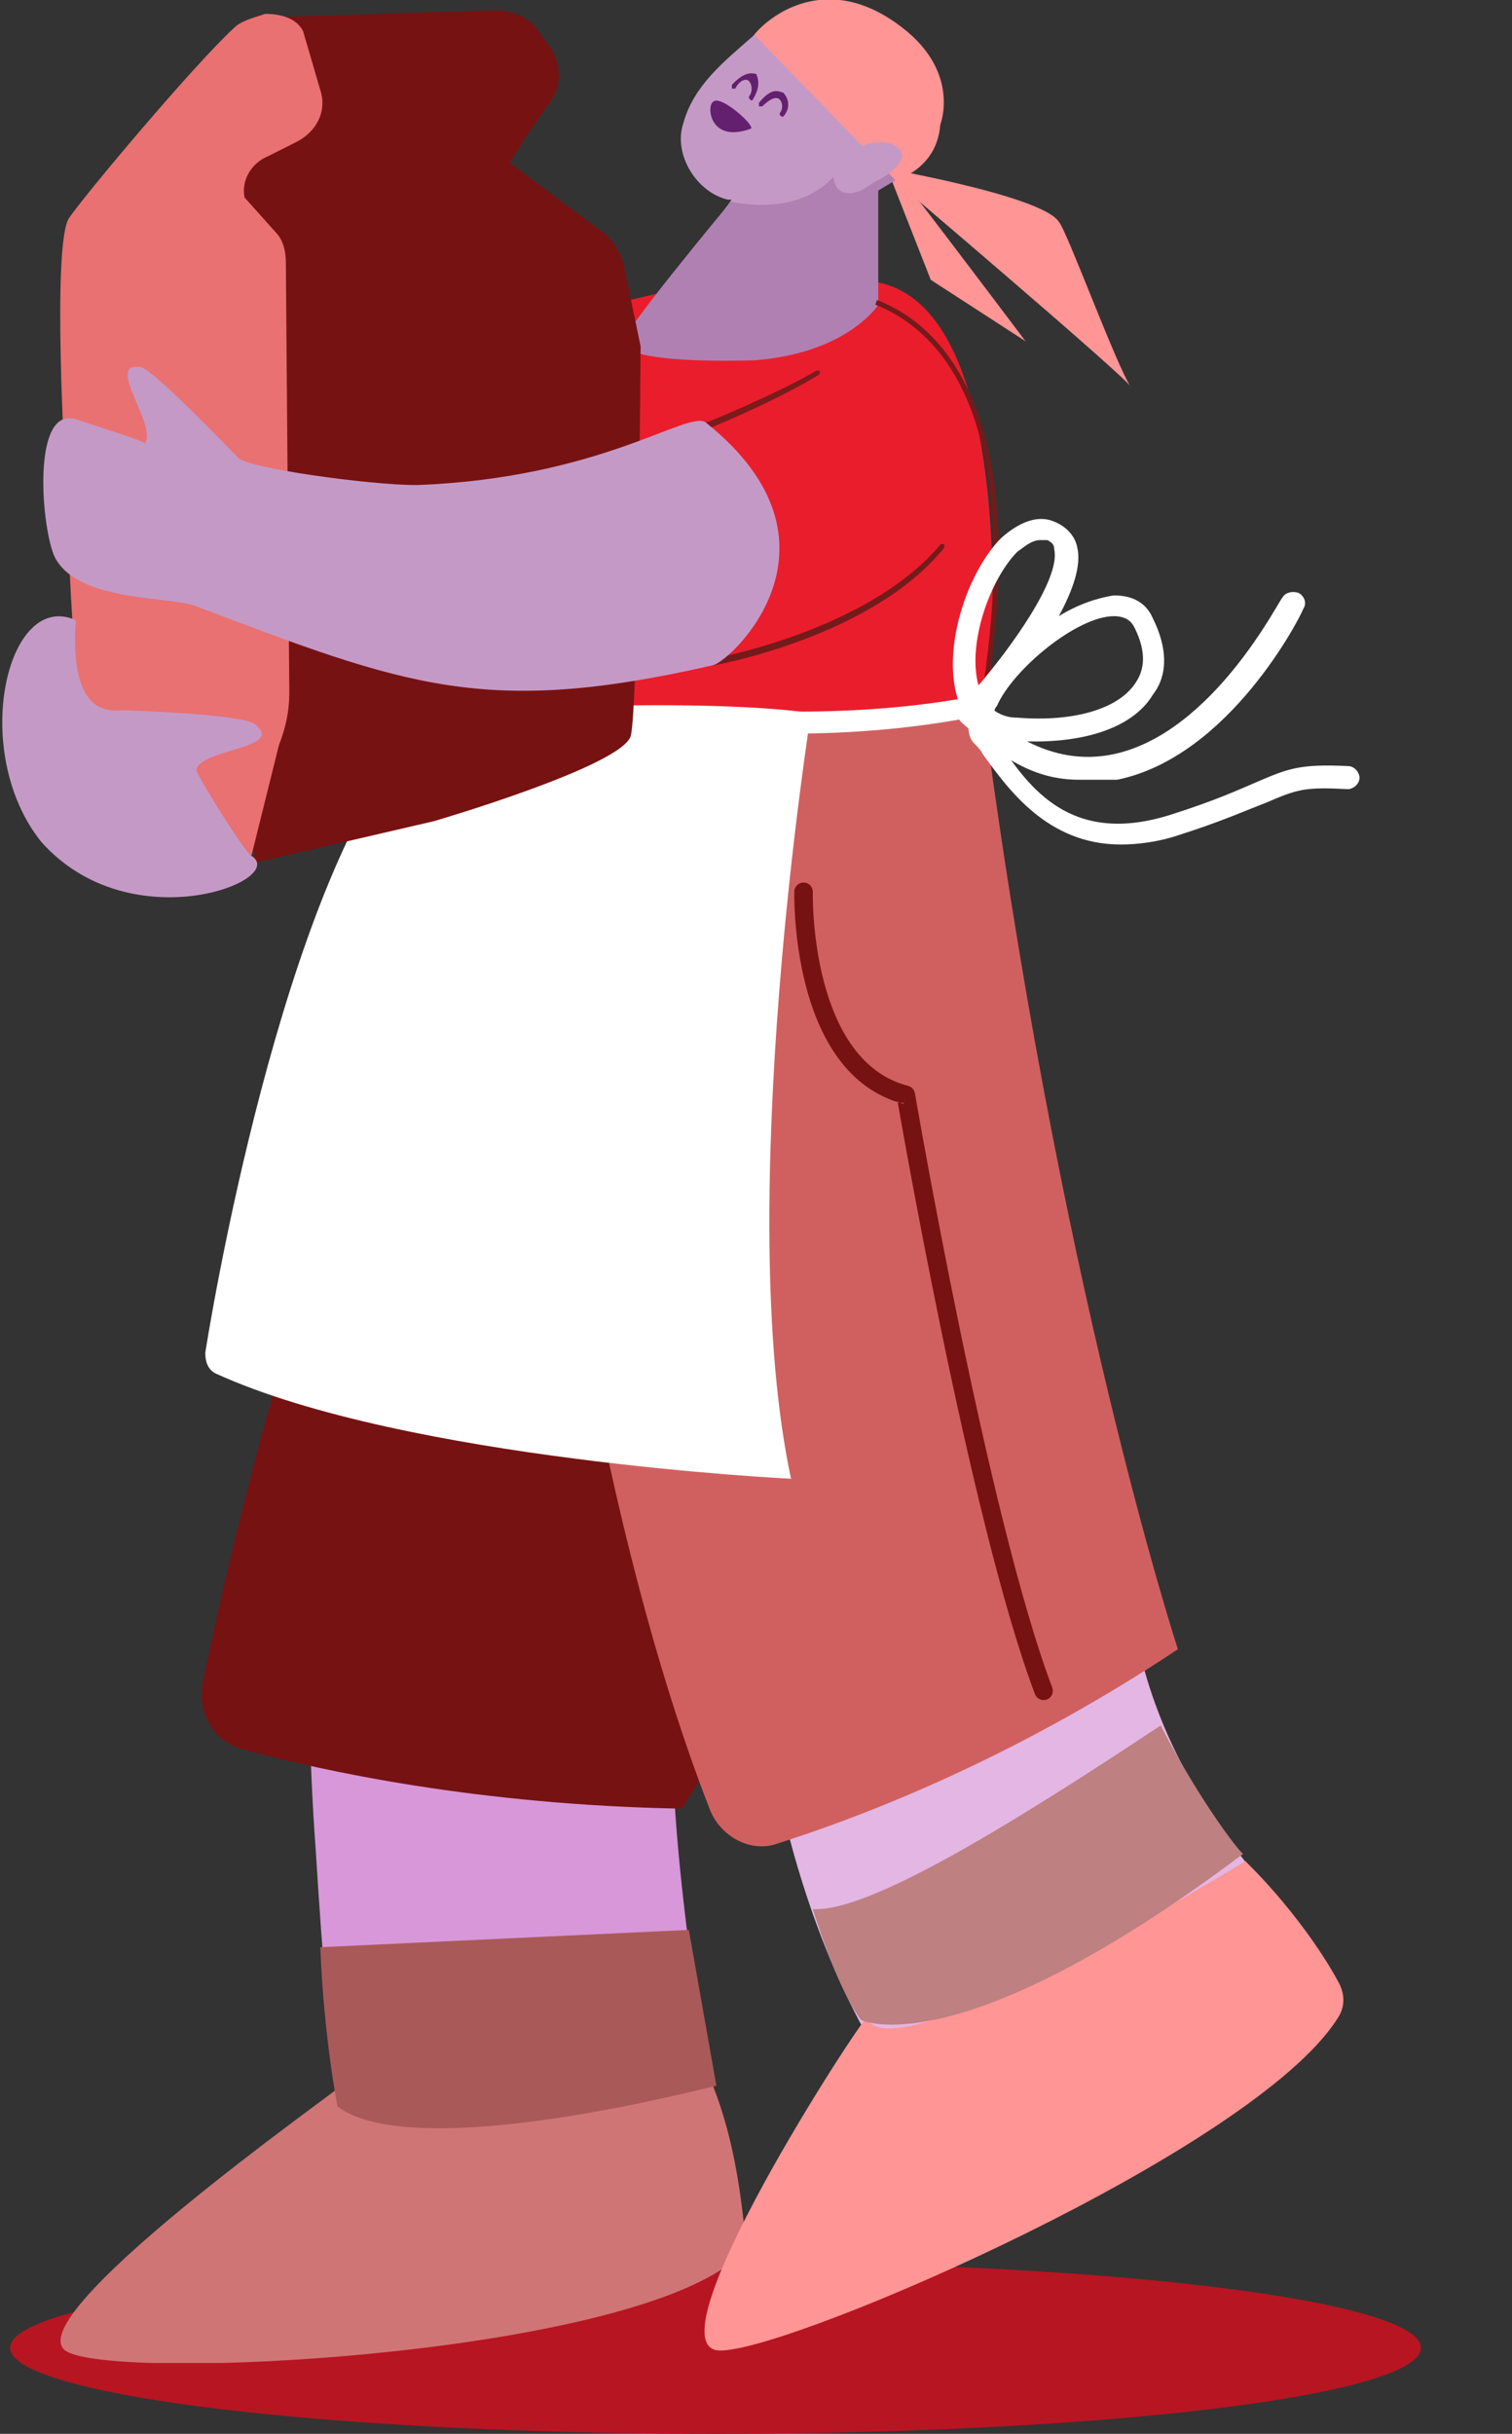 <svg width="299" height="481" viewBox="0 0 299 481" fill="none" xmlns="http://www.w3.org/2000/svg">
<rect x="0" y="0" width="299" height="481" fill="#333333" stroke="none"/>
<ellipse cx="141.5" cy="464" rx="139.5" ry="17" fill="#B71521"/>
<g clip-path="url(#clip0)">
<path fill-rule="evenodd" clip-rule="evenodd" d="M71.292 250.613C71.973 247.874 141.444 247.189 143.488 249.244C144.169 249.928 144.169 250.613 144.169 250.613C144.169 250.613 144.169 252.667 144.169 251.983C144.85 251.983 137.358 287.59 133.271 335.522C131.228 361.543 140.763 414.268 140.763 414.268C140.082 414.953 140.082 414.953 139.401 415.638C138.039 416.323 72.654 421.116 71.292 421.116C67.205 421.116 65.162 409.475 62.437 365.651C56.989 291.698 71.292 251.983 71.292 250.613Z" fill="#D797D9"/>
<path fill-rule="evenodd" clip-rule="evenodd" d="M13.622 464.946C25.882 470.424 118.51 465.63 143.711 447.827C146.435 445.773 147.797 443.033 147.116 439.61C146.435 433.447 145.073 422.491 140.986 412.22C140.986 412.22 66.747 425.23 67.428 412.22C68.109 412.22 0.681 459.468 13.622 464.946Z" fill="#D07575"/>
<path fill-rule="evenodd" clip-rule="evenodd" d="M48.358 345.799C63.342 349.908 94.672 356.755 134.856 357.44C134.856 357.44 177.765 293.758 192.068 180.774C192.068 180.774 202.966 182.829 163.462 152.7C123.959 122.571 75.601 208.164 75.601 208.164C75.601 208.164 53.806 265.684 40.184 332.104C38.822 338.267 42.228 344.43 48.358 345.799Z" fill="#771212"/>
<path fill-rule="evenodd" clip-rule="evenodd" d="M256.091 380.721C256.091 381.406 210.458 401.264 208.415 399.209C206.371 397.155 175.041 408.111 173.679 406.057C132.132 337.582 150.522 218.435 153.927 217.066C166.868 224.598 181.171 229.391 184.576 232.13C205.69 246.51 181.852 246.51 202.966 237.608C205.009 238.293 217.95 282.802 224.08 319.778C229.529 354.701 254.048 375.243 256.091 380.721Z" fill="#E3B6E4"/>
<path fill-rule="evenodd" clip-rule="evenodd" d="M175.041 293.757C175.722 296.496 174.36 299.235 174.36 301.974C174.36 305.398 175.041 308.137 173.679 311.561L172.998 312.246C172.317 312.93 172.998 312.93 172.317 312.93L171.636 313.615C170.955 314.3 170.955 314.3 170.273 314.3H169.592C168.911 314.3 168.911 314.3 168.23 314.3H167.549C166.187 314.3 165.506 313.615 165.506 312.93L164.825 312.246C162.781 310.191 162.781 306.768 162.781 304.029C162.781 303.344 162.781 302.659 162.781 301.29C162.781 301.29 162.1 300.605 161.419 299.92C160.057 297.181 161.419 293.757 164.144 291.018C164.825 290.334 165.506 289.649 165.506 289.649C166.187 288.964 166.187 288.279 166.868 287.595H167.549C168.911 286.91 169.592 286.91 169.592 286.91C170.273 286.91 171.636 287.595 171.636 287.595C172.317 288.279 172.998 288.964 172.998 288.964C173.679 289.649 172.998 288.964 173.679 290.334V291.703C174.36 292.388 174.36 292.388 175.041 293.757Z" fill="#E3B6E4"/>
<path fill-rule="evenodd" clip-rule="evenodd" d="M142.767 464.53C157.743 464.054 247.779 424.988 264.408 399.041C266.227 396.428 265.857 393.741 264.562 391.51C261.638 386.064 255.197 376.613 246.271 367.808C246.271 367.808 176.915 410.479 171.365 398.869C171.032 397.885 126.864 465.46 142.767 464.53Z" fill="#FF9595"/>
<path fill-rule="evenodd" clip-rule="evenodd" d="M229.528 341.006C199.56 360.864 171.635 377.983 160.738 377.298C160.738 377.298 165.506 393.047 170.273 399.21C170.273 399.21 189.344 408.796 245.875 366.342C245.875 367.027 237.702 356.755 229.528 341.006Z" fill="#BE8080"/>
<path fill-rule="evenodd" clip-rule="evenodd" d="M195.473 136.95H196.154H196.836H197.517H198.198H198.879H199.56L200.922 136.266H201.603H202.284H202.965H203.647H202.965H202.284H201.603H200.922L199.56 136.95H198.879H198.198H197.517H196.836H196.154H195.473Z" fill="#BD2F2F"/>
<path fill-rule="evenodd" clip-rule="evenodd" d="M173.856 33.067C173.856 33.067 206.113 38.616 209.398 43.857C210.902 45.404 220.612 71.844 223.6 76.47C223.918 75.554 173.856 33.067 173.856 33.067Z" fill="#FF9595"/>
<path fill-rule="evenodd" clip-rule="evenodd" d="M174.024 29.771L184.057 55.304L202.814 67.451C192.32 53.554 181.826 39.657 174.024 29.771Z" fill="#FF9595"/>
<path fill-rule="evenodd" clip-rule="evenodd" d="M153.927 364.287C168.911 359.494 198.879 348.538 232.934 325.941C232.934 325.941 209.096 253.358 194.112 137.635C194.112 137.635 194.793 142.428 145.754 139.004C96.034 135.581 106.932 207.479 106.932 207.479C106.932 207.479 115.786 294.443 140.305 357.44C142.349 362.918 148.478 366.341 153.927 364.287Z" fill="#D06060"/>
<path fill-rule="evenodd" clip-rule="evenodd" d="M131.451 94.495C131.451 94.495 131.451 88.333 134.175 94.495C136.219 101.343 95.353 123.255 92.629 140.374L134.856 141.743L195.474 139.689C195.474 139.689 203.647 54.78 169.592 55.465C169.592 55.465 141.667 71.899 132.132 57.519C132.132 57.519 96.715 65.736 94.672 67.105C92.629 68.475 92.629 109.56 92.629 109.56L128.045 95.865L131.451 94.495Z" fill="#EA1D2C"/>
<path fill-rule="evenodd" clip-rule="evenodd" d="M167.808 3.855C169.851 3.855 169.851 4.539 172.575 5.224C175.981 5.909 177.343 5.224 179.386 7.278C183.473 11.387 184.154 19.604 181.43 25.082C179.386 29.875 175.981 33.984 172.575 38.092C172.575 38.092 171.894 46.309 172.575 60.689C160.316 75.754 122.174 70.275 122.174 68.221C122.174 67.537 142.607 42.886 144.651 39.462C144.651 39.462 144.651 39.462 143.969 39.462C137.84 38.092 133.072 30.56 135.115 24.397C137.159 16.865 143.288 12.072 148.737 7.278C150.78 5.224 153.505 3.17 156.229 2.485C158.272 1.8 160.997 3.855 163.721 3.855C164.402 3.17 167.808 3.855 167.808 3.855Z" fill="#C599C6"/>
<path d="M141.026 20.127C139.664 20.884 140.345 28.446 148.518 25.421C149.199 24.665 142.388 18.615 141.026 20.127Z" fill="#63206E"/>
<path fill-rule="evenodd" clip-rule="evenodd" d="M149.16 6.848L177.084 35.607C177.084 35.607 185.257 33.553 185.939 24.651C185.939 24.651 190.025 14.38 178.447 5.478C163.463 -6.163 151.884 3.424 149.16 6.848Z" fill="#FF9595"/>
<path fill-rule="evenodd" clip-rule="evenodd" d="M144.55 39.829C144.55 39.829 157.333 43.139 164.825 34.922C164.825 34.922 164.825 39.716 170.273 37.661L175.722 34.237L177.084 35.607L173.679 37.661V60.258C173.679 60.258 167.549 69.845 149.159 71.214C121.916 71.899 123.278 67.79 123.278 67.79C121.283 67.79 144.55 39.829 144.55 39.829Z" fill="#B080B2"/>
<path d="M154.844 23.069C154.163 23.069 154.163 23.069 154.844 23.069C154.163 23.069 154.163 22.385 154.163 22.385C154.844 21.7 154.844 20.33 154.163 19.646C153.482 18.961 152.12 19.646 150.758 21.015H150.077V20.33C152.801 16.907 154.163 18.276 154.844 18.276C156.207 19.646 156.207 21.7 154.844 23.069Z" fill="#63206E"/>
<path d="M148.762 19.849C148.081 19.836 148.095 19.084 148.095 19.084C148.79 18.344 148.818 16.84 148.151 16.075C147.484 15.31 146.108 16.037 145.399 17.529L144.718 17.516L144.732 16.764C147.512 13.805 148.86 14.583 149.541 14.596C150.194 16.113 150.166 17.618 148.762 19.849Z" fill="#63206E"/>
<path fill-rule="evenodd" clip-rule="evenodd" d="M169.592 29.445C173.679 26.021 184.576 29.445 173.679 35.607L169.592 29.445Z" fill="#C599C6"/>
<path d="M141.1 131.506C140.419 131.506 140.419 130.821 141.1 131.506C140.419 130.821 140.419 130.136 141.1 130.136C141.1 130.136 171.749 124.658 186.052 107.539H186.733V108.224C172.43 126.028 141.1 131.506 141.1 131.506Z" fill="#731B1B"/>
<path d="M139.624 84.909C138.943 84.909 138.943 84.909 139.624 84.909C138.943 84.224 138.943 83.539 139.624 83.539C139.624 83.539 153.246 78.061 161.419 73.268H162.101V73.953C153.246 79.431 139.624 84.909 139.624 84.909Z" fill="#7A1B1C"/>
<path fill-rule="evenodd" clip-rule="evenodd" d="M66.747 416.328C66.747 416.328 64.023 402.633 63.342 384.83L136.219 381.406L141.668 412.22C140.987 412.22 82.412 427.969 66.747 416.328Z" fill="#AA5959"/>
<path fill-rule="evenodd" clip-rule="evenodd" d="M160.391 140.897C160.391 140.897 144.852 238.153 156.43 292.248C156.43 292.248 80.096 288.556 42.636 271.437C41.274 270.752 40.593 269.383 40.593 267.329C43.317 250.21 59.387 161.439 86.631 140.897C86.631 140.897 135.19 137.473 160.391 140.897Z" fill="white"/>
<path d="M48.358 11.641L53.126 3.424L98.078 2.055C101.483 2.055 104.889 3.424 106.932 6.848L108.975 9.587C111.018 13.011 111.018 17.119 108.975 19.858L104.207 26.706L100.802 32.184L119.192 45.879C121.235 47.248 122.597 49.987 123.278 52.041L126.684 68.475C126.684 68.475 126.219 139.403 124.748 145.377C123.278 151.352 85.818 162.286 85.818 162.286L50.401 170.503L40.185 45.879L49.72 15.75L48.358 11.641Z" fill="#771212"/>
<path d="M12.941 142.428C14.303 136.266 14.984 129.418 14.303 122.571C13.622 111.615 12.941 93.811 12.941 93.811C12.941 93.811 10.216 48.617 13.622 43.139C16.346 39.031 38.141 13.01 46.315 5.478C47.677 4.109 50.401 3.424 52.444 2.739C55.169 2.739 58.574 3.424 59.936 6.163L63.342 17.804C64.704 21.912 62.661 26.021 58.574 28.075L53.125 30.814C49.72 32.183 47.677 35.607 48.358 39.031L54.488 45.878C55.85 47.248 56.531 49.302 56.531 52.041L57.212 136.95C57.212 140.374 56.531 143.798 55.169 147.222L49.72 169.134L12.941 142.428Z" fill="#E97171"/>
<path fill-rule="evenodd" clip-rule="evenodd" d="M27.925 72.584C30.649 73.268 46.996 90.387 46.996 90.387C48.358 92.441 72.877 95.865 82.413 95.865C119.192 94.496 136.219 80.801 139.624 83.54C169.593 107.506 144.392 130.787 140.987 131.472C96.034 141.743 80.369 135.581 38.823 119.831C34.055 117.777 15.665 119.147 10.898 110.245C8.173 104.767 6.13 80.116 14.984 82.855C17.028 83.54 29.968 87.648 28.606 87.648C31.331 84.224 20.433 71.214 27.925 72.584Z" fill="#C599C6"/>
<path fill-rule="evenodd" clip-rule="evenodd" d="M50.401 143.113C56.531 147.906 40.185 147.906 38.822 152.014C38.141 152.014 48.358 168.448 49.72 169.133C57.212 173.926 25.882 186.252 8.173 166.394C-6.13 148.591 1.362 116.407 14.984 122.57C13.622 142.428 22.476 140.374 24.519 140.374C24.519 140.374 47.677 141.058 50.401 143.113Z" fill="#C599C6"/>
<path fill-rule="evenodd" clip-rule="evenodd" d="M158.953 174.411C159.962 174.437 160.76 175.28 160.734 176.293L158.906 176.245C160.734 176.293 160.734 176.293 160.734 176.293L160.734 176.294L160.733 176.309L160.732 176.374C160.731 176.434 160.73 176.525 160.729 176.646C160.728 176.888 160.729 177.249 160.737 177.713C160.753 178.642 160.8 179.982 160.92 181.611C161.161 184.874 161.697 189.262 162.869 193.798C165.249 203.005 170.052 212.131 179.585 214.605C180.282 214.786 180.808 215.359 180.93 216.071L179.128 216.381C178.712 217.996 178.67 217.996 178.67 217.996L177.788 217.91C177.816 218.07 177.436 217.333 177.49 217.644C177.5 217.702 177.511 217.764 177.522 217.828C166.736 214.419 161.699 203.892 159.329 194.72C158.085 189.907 157.524 185.288 157.272 181.882C157.146 180.176 157.097 178.766 157.08 177.778C157.071 177.283 157.071 176.894 157.072 176.626C157.073 176.492 157.074 176.388 157.075 176.316L157.077 176.232L157.077 176.209L157.077 176.199C157.077 176.199 157.077 176.198 158.906 176.245L157.077 176.198C157.104 175.185 157.943 174.385 158.953 174.411ZM177.522 217.828C177.898 217.947 178.28 218.057 178.67 218.158L179.128 216.381C180.93 216.071 180.93 216.071 180.93 216.071L180.971 216.309C180.998 216.467 181.039 216.703 181.093 217.012C181.201 217.631 181.36 218.543 181.568 219.717C181.984 222.064 182.592 225.457 183.363 229.635C184.904 237.993 187.094 249.492 189.688 262.059C194.884 287.24 201.67 316.545 208.081 333.508C208.439 334.455 207.964 335.515 207.02 335.874C206.076 336.234 205.02 335.757 204.662 334.809C198.132 317.534 191.296 287.951 186.106 262.803C183.506 250.205 181.311 238.679 179.766 230.303C178.994 226.115 178.384 222.714 177.967 220.359C177.778 219.293 177.629 218.441 177.522 217.828Z" fill="#771212"/>
<path d="M213.359 154.1C204.735 154.1 198.24 149.998 190.07 142.706C189.162 141.794 189.162 140.427 190.07 139.515C190.978 138.603 192.339 138.603 193.247 139.515C202.326 147.719 210.95 150.91 220.028 149.087C240.001 144.985 253.164 118.093 253.618 118.093C254.072 117.181 255.434 116.725 256.796 117.181C257.703 117.637 258.611 119.004 257.704 120.372C257.25 121.739 243.178 149.543 220.936 154.1C218.31 154.1 215.175 154.1 213.359 154.1Z" fill="white"/>
<path fill-rule="evenodd" clip-rule="evenodd" d="M192.411 82.005C188.185 70.115 181.102 63.386 173.08 60.207L173.443 59.281C181.757 62.575 189.031 69.537 193.343 81.669C197.65 93.785 199.004 111.052 195.533 134.994L194.553 134.85C198.012 110.997 196.643 93.911 192.411 82.005Z" fill="#731B1B"/>
<path d="M221.637 166.9C207.111 166.9 199.395 155.961 194.402 149.124C193.948 148.212 193.04 147.301 192.586 146.845C191.678 145.933 191.224 144.11 191.678 141.831C163.081 147.301 135.846 144.11 134.484 143.654C133.577 143.654 132.669 142.743 132.669 141.376C132.669 140.008 134.031 139.097 135.392 139.552C135.846 139.552 162.173 142.743 189.409 138.185C186.231 128.157 191.224 113.116 198.033 106.279C201.664 103.089 205.296 101.721 208.473 103.089C210.743 104 212.558 105.824 213.012 108.103C213.92 111.749 212.104 116.763 209.381 121.776C213.012 119.497 217.097 118.13 220.275 117.674C223.906 117.674 226.63 119.042 227.992 122.232C230.715 127.702 231.169 133.171 227.992 137.273C223.906 144.11 213.466 147.301 200.303 146.389C199.395 146.389 198.033 145.933 197.125 145.933C197.125 146.389 197.579 146.389 197.579 146.845C203.48 155.505 211.65 167.356 231.623 160.975C240.247 158.24 245.24 155.961 248.418 154.594C254.773 151.859 257.042 150.947 266.575 151.403C267.936 151.403 268.844 152.77 268.844 153.682C268.844 155.049 267.482 155.961 266.575 155.961C257.95 155.505 256.588 155.961 250.233 158.696C246.602 160.063 241.609 162.342 232.985 165.077C228.899 166.444 224.814 166.9 221.637 166.9ZM196.671 140.464C198.033 141.376 199.395 141.831 201.21 141.831C212.558 142.743 221.637 140.008 224.814 134.539C227.084 130.892 225.722 126.79 224.36 124.055C223.906 123.144 222.998 121.776 220.275 121.776C213.012 121.776 200.303 132.26 197.125 139.552C196.671 140.008 196.671 140.464 196.671 140.464ZM205.75 106.735C203.934 106.735 202.572 108.103 201.21 109.014C195.763 114.484 191.224 127.246 193.494 135.45C199.395 128.613 209.835 114.484 208.473 108.558C208.473 107.647 208.019 107.191 207.111 106.735C206.203 106.735 205.75 106.735 205.75 106.735Z" fill="white"/>
</g>
<defs>
<clipPath id="clip0">
<rect width="299" height="467" fill="white"/>
</clipPath>
</defs>
</svg>
